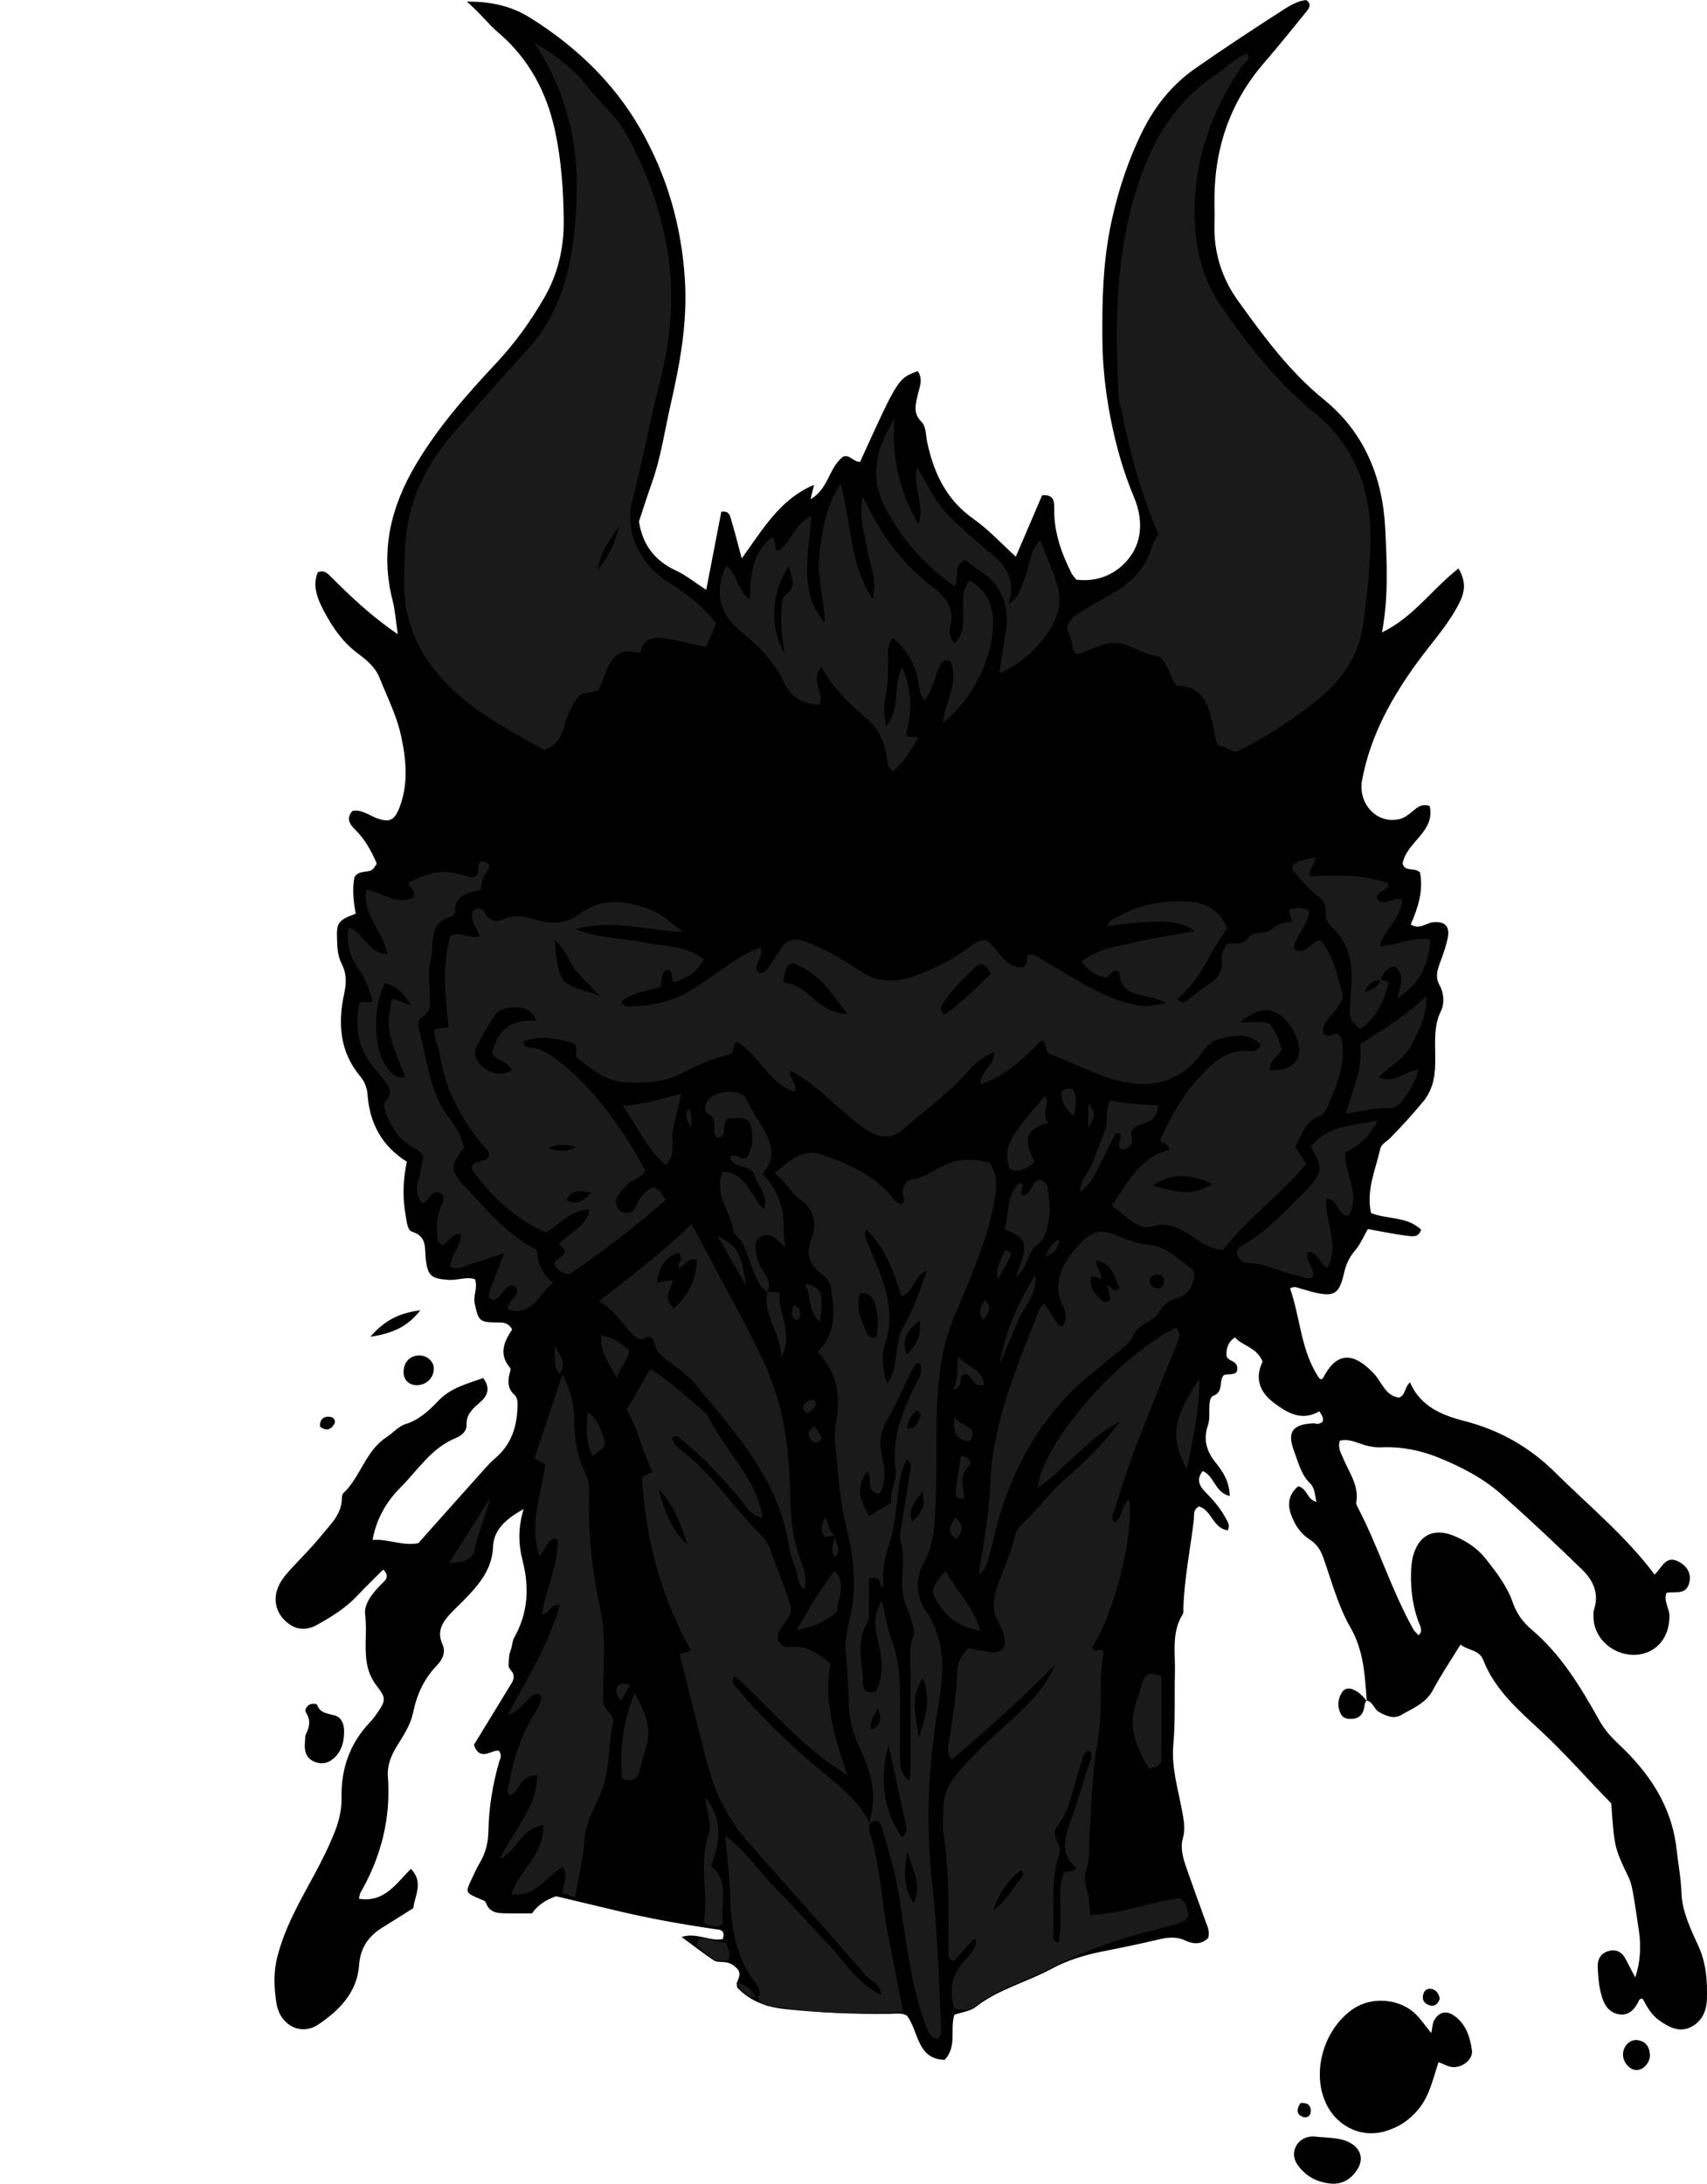 <?xml version="1.0" encoding="utf-8"?>
<!-- Generator: Adobe Illustrator 24.1.2, SVG Export Plug-In . SVG Version: 6.00 Build 0)  -->
<svg version="1.1" id="Layer_1" xmlns="http://www.w3.org/2000/svg" xmlns:xlink="http://www.w3.org/1999/xlink" x="0px" y="0px"
	 viewBox="0 0 660.64 844.73" style="enable-background:new 0 0 660.64 844.73;" xml:space="preserve">
<style type="text/css">
	.st0{fill:#1A1A1A;}
</style>
<g>
	<path d="M528.97,658.08c-0.74-9.85-1.09-19.48-6.4-28.68c-4.75-8.23-7.2-17.81-10.44-26.88c-1.06-2.97-2.54-5.26-5.23-6.98
		c-3.45-2.21-5.61-5.37-7.11-9.32c-1.81-4.76-0.84-8.25,2.63-11.32c3.54,0.92,3.43,5.21,7.07,6.06c-0.65-2.64-0.51-5.27-2.52-7.24
		c-3.49-3.42-4.51-8.08-6.14-12.4c-2.78-7.35-0.68-10.32,7.33-10.75c0.65-0.04,1.33,0.29,1.97,0.22c0.58-0.07,1.12-0.46,1.68-0.71
		c0.58-1.43-0.1-2.56-1.21-4.16c-6.63,3.93-12.18,0.8-17.61-3.28c-5.83-4.38-7.3-9.87-4.35-15.92c-2.21-5.56-7.66-5.97-10.69-9.37
		c-2.87,1.92-3.32,4.4-3.3,6.99c0.44,2.61,4.74,1.61,4.16,5.73c-0.4,1.86-2.71,1.33-5.03,1.78c-2.26,1.88-0.04,6.52-4.07,8.02
		c-1.53,0.57-1.6,2.74-1.67,4.45c-0.1,2.32,0.2,4.81-0.53,6.93c-1.94,5.65-0.57,10.21,3.11,14.71c2.87,3.5,5.24,7.49,5.3,12.74
		c-5.73-1.36-5.85-7.64-10.43-9.67c-2.61,3.23-1.33,5.84,1.18,8.34c3.08,3.06,5.87,6.36,7.88,10.24c0.58,1.12,1.56,2.2,0.65,4.35
		c-5.64-0.55-6.3-7.86-11.14-9.22c-2.49,1.24-1.81,3.43-2.03,5.25c-1.34,11.2-3.62,22.28-4.03,33.59c-0.04,1,0.15,2.19-0.32,2.95
		c-4.35,7.03-2.77,14.83-2.96,22.37c-0.24,9.31,0.21,18.63-0.62,27.95c-0.78,8.74,1.8,17.13,3.38,25.61
		c0.66,3.55,1.38,6.92,0.28,10.76c-1.06,3.71,0.18,7.8,1.49,11.55c2.41,6.88,4.87,13.75,7.38,20.6c0.69,1.88,1.66,3.66,0.99,6.26
		c-2.37,2.52-5.7,2.54-8.73,1.09c-3.62-1.73-6.95-1.32-10.61-0.45c-7.11,1.7-14.29,3.16-21.47,4.58c-6.91,1.37-13.68,3.4-19.8,6.72
		c-9.62,5.22-20.51,7.84-29.33,14.74c-2.21,1.73-5.51,2.07-8.31,3.05c-1.82,5.62,1.14,12.2-3.75,17.46
		c-10.92-0.38-9.87-10.88-14.64-17.13c-1.93-1.19-4.66-0.69-7.28-0.66c-13.32,0.14-26.58-0.46-39.85-1.86
		c-7.36-0.78-13.48-3.12-18.43-8.21c-1.16-2.61,2.41-4.86-0.24-7.55c-1.59-1.61-3.03-2.3-5.09-2.42c-1.31-0.08-2.86-0.01-3.86-0.68
		c-4.06-2.74-7.94-5.73-12.44-9.04c5.95-1.88,10.97,1.86,15.93,0.82c1.2-3.8-1.4-3.62-3.19-3.88c-12.84-1.88-25.59-4.16-38.21-7.19
		c-7.74-1.86-15.49-3.69-23.12-5.51c-3.65,1.35-6.82,3.09-9.3,6.64c-3.03,0-6.26,0.05-9.5-0.01c-3.33-0.07-6.81,0.08-8.28-3.98
		c-0.34-0.94-1.24-1.11-2.17-1.5c-5.8-2.45-5.8-2.56-3.66-7.27c1.1-2.42,2.27-4.83,3.59-7.13c2.17-3.78,3.06-7.54,3.15-12.13
		c0.17-8.9,1.64-17.81,4.11-26.45c0.35-1.23,1.32-2.36,0-4.43c-2.72-0.69-7.32,4.55-9.73-2.29c5.03-8.23,10.38-16.97,14.88-24.34
		c1.75-3.9-1.59-4.37-1.46-6.56c0.12-2,0.09-3.93,0.85-5.84c0.61-1.53,0.54-3.39,1.33-4.78c5.38-9.47,5.9-19.34,3.25-29.72
		c-1.56-6.1-1.91-12.38,0.4-19.96c-6.91,3.76-11.57,8.06-11.83,14.46c-0.33,8.15-4.57,13.64-9.62,19.03
		c-2.05,2.19-4.26,4.23-6.34,6.38c-3.38,3.49-6.03,7.15-3.63,12.42c1.44,3.18-0.08,6.02-2.16,8.18c-5.01,5.22-7.76,11.26-9.23,18.38
		c-0.91,4.4-3.57,8.58-6.03,12.49c-2.4,3.81-4.03,7.71-3.7,12.16c1.19,16.12-2.61,31.02-10.64,44.94c-0.31,0.55-0.31,1.28-0.54,2.28
		c9.87,1.65,14.48-6.03,20.1-11.56c4.98,5.22,1.55,10.21,0.9,15.21c-4.13,2.59-8.03,5.08-11.96,7.51c-5.41,3.35-8.53,7.82-9,14.51
		c-0.75,10.54-7.64,17.51-15.8,22.99c-6.74,4.52-14.88,0.28-16.21-8.33c-0.91-5.86-1.17-11.81,0.36-17.82
		c2.9-11.46,8.74-21.54,14.27-31.74c3.02-5.58,5.84-11.22,8.13-17.11c1.55-4.01,2.52-8.16,2.44-12.62
		c-0.21-11.06,3.07-20.95,10.85-29.12c1.37-1.44,2.56-3.08,3.65-4.75c2.63-4.04,2.59-5.08-0.82-9.45c-2.1-2.7-3.33-5.57-3.89-8.99
		c-1.01-6.19,0.14-12.39-0.64-18.66c-0.53-4.29,3.06-8.57,6.49-11.96c1.29-1.28,3.26-2.77,0.5-5.44c-3.38,3.4-6.86,6.75-10.17,10.26
		c-4.41,4.68-9.78,7.96-15.31,11.06c-4.26,2.38-8.27,2.16-12-1.08c-3.75-3.25-5.1-8.01-3.48-12.67c1-2.88,2.89-5.23,4.93-7.45
		c4.05-4.42,8.34-8.63,12.1-13.28c3.47-4.3,7.92-8.21,7.93-14.48c0-0.64,0.14-1.49,0.55-1.88c6.73-6.34,8.59-16.42,16.73-21.68
		c2.5-1.62,4.62-4.23,7.32-5.06c5.42-1.67,9.15-5.27,12.84-9.12c4.78-4.99,11.18-6.53,17.23-8.7c2.94,3.81,1.7,6.82-0.98,9.2
		c-2.78,2.47-5.59,4.56-5.43,8.9c0.1,2.59-2.11,4.26-4.24,5.13c-9.41,3.85-14.58,12.33-21.32,19.09
		c-5.6,5.63-9.39,12.28-10.82,20.31c5.78-0.52,11.36,2.38,17.69,1.26c7.49-8.39,15.18-17.05,22.92-25.67
		c2.22-2.47,4.35-5.08,6.87-7.21c6.3-5.35,8.45-12.31,8.63-20.24c0.04-1.77-0.05-3.29-1.41-4.51c-2.28-2.05-2.34-4.62-1.82-7.36
		c0.18-0.95,0.79-2.33,0.39-2.79c-4.66-5.35-2.26-10.43,0.74-14.91c-1.51-2.69-3.45-2.7-5.48-2.71c-7.26,0-7.55-0.58-9-7.42
		c-0.65-3.1,1.28-5.83,0.1-9.32c-3.25-1.08-6.78,0.53-10.28,0.27c-6.69-0.49-8.03-1.53-8.77-8.17c-0.45-4.08,0.56-8.61-5.18-10.42
		c-2.06-0.65-2.13-3.98-2.56-6.22c-1.31-6.91-1.08-13.86,0.43-20.88c-9.65-6.07-14.36-14.85-15.19-25.75
		c-0.21-2.82-1.12-5.23-2.84-7.27c-8.02-9.57-8.72-20.67-6.2-32.1c0.93-4.21,0.86-7.89-1.01-11.51c-1.61-3.12-1.67-6.46-1.79-9.73
		c-0.21-6.27,0.55-7.05,7.25-9.63c-0.96-4.88-1.37-9.78-0.51-14.08c2.13-3.51,6.59-0.83,7.91-4.25c0.81-0.58,0.73-1.09,0.39-1.84
		c-2.06-4.58-4.45-8.87-8.14-12.44c-1.87-1.81-3.52-4.22-0.93-7.1c3.49-0.7,6.18,1.57,9.21,2.71c5.11,1.94,7.09,1.04,9.09-4.29
		c3.43-9.09,2.5-18.32,0.51-27.52c-1.7-7.85-5.37-15-8.32-22.4c-1.67-4.18-5.05-6.93-8.55-9.54c-5.75-4.28-9.71-10.1-12.97-16.27
		c-2.43-4.61-4.58-9.65-2.4-15.02c2.07-0.83,3.33-0.04,4.61,1.25c7.97,7.96,16.1,15.75,26.37,22.71c-0.74-4.97-1-9.14-2.02-13.12
		c-4.84-18.91-0.74-36.07,9.04-52.55c8.57-14.44,19.52-26.86,30.91-39c7.31-7.8,13.58-16.46,18.86-25.67
		c5.17-9.03,7.54-19.03,7.43-29.62c-0.13-11.65-0.87-23.19-3.33-34.61c-3.25-15.11-10.14-28.09-22.02-38.17
		c-3.98-3.38-6.95-7.54-12.17-11.96c10.36-0.08,17.89,2.08,24.72,6.36c17.47,10.95,32.19,24.99,42.42,42.81
		c10.34,18.01,16.03,37.57,17.29,58.73c0.99,16.61-1.94,32.19-5.56,48.08c-2.28,10.01-3.71,20.21-7.16,29.96
		c-1.77,5.01-3.39,10.08-5.06,15.1c1.31,8.81,5.89,15.14,14.19,18.98c3.86,1.78,7.26,4.57,11.83,7.52
		c2.06-10.66,3.97-20.51,5.85-30.24c3.27-0.46,3.45,1.94,3.97,3.71c1.33,4.45,2.46,8.95,3.93,14.37
		c8.12-11.18,14.73-22.9,27.99-28.46c-0.47,1.9-0.81,3.28-1.37,5.56c6.92-3.92,6.98-11.91,12.42-16.32c2.45-1.47,4.28,2.1,6.78,1.84
		c14.69-32.29,14.69-32.29,22.29-35.05c2.21,3.14,0.66,6.26-0.05,9.4c-0.79,3.51-1.79,6.92,1.43,10.12c1.9,1.88,1.66,4.96,2.2,7.56
		c2.51,12.05,7.34,22.56,17.93,30.02c5.91,4.16,10.9,9.63,16.45,14.64c3.56-8.29,6.93-16.15,10.19-23.74
		c4.82-0.38,4.69,2.66,4.66,5.26c-0.12,8.92,2.74,17.01,6.65,24.82c0.43,0.86,1.15,1.57,1.89,2.56c8.72,1.13,16.19-2.5,20.9-8.93
		c4.85-6.62,4.75-15.12,1.46-22.93c-4.15-9.85-7.01-20.04-9.06-30.49c-1.92-9.8-3.05-19.65-3.17-29.66
		c-0.18-15.66,0.15-31.22,3.53-46.63c2.65-12.08,6.47-23.73,11.95-34.78c4.8-9.67,11.44-18.03,20.32-24.24
		c11.18-7.81,22.59-15.3,34.06-22.68c2.71-1.75,5.65-3.51,8.98-3.86c2.08,1.37,1.37,2.9,0.3,4.21c-5.45,6.7-10.84,13.46-16.5,19.99
		c-13.77,15.87-19.68,34.41-19.28,55.19c0.05,2.33,0.07,4.67,0,7c-0.37,11.05,2.77,21.12,9.16,30c9.9,13.73,19.81,27.29,33.26,38.2
		c15.45,12.55,22.67,29.85,23.66,49.81c0.66,13.26,1.34,26.49-1.26,40.22c12.1-5.8,19.3-16.68,29.63-24.75
		c3.23,5.53,2.27,9.43,0.28,13.4c-4.07,8.11-10.19,14.76-15.52,21.98c-10.35,14.01-18.79,29-22.06,46.39
		c-1.75,9.32,5.76,17.19,14.36,15.22c2.05-0.47,3.54-1.75,5.09-3c1.79-1.44,3.5-3.18,6.7-2.09c2.25,10-9.04,13.89-10.49,22.29
		c0.99,3.38,4.79,1.29,6.75,3.45c1.31,6.87-0.67,13.49-3.6,20.05c3.31,2.23,5.84-0.5,8.56-0.82c4.25-0.5,6.56,1.32,5.84,5.51
		c-0.55,3.24-1.69,6.42-2.84,9.53c-1.17,3.16-2.28,6.02-0.33,9.46c1.67,2.97,1.83,7.1,0.5,9.74c-5.57,11.13,1.94,24.54-7.03,35.26
		c-4.06,4.85-8.25,9.51-12.67,13.98c-1.38,1.39-3.4,2.19-3.88,4.35c-1.79,8.01-5.45,15.76-3.53,24.65
		c6.27,2.51,13.94,1.22,19.39,6.43c-0.9,3.17-3.59,2.6-5.64,2.34c-4.93-0.62-9.8-1.66-14.96-2.58c-1.6,2.76-2.88,5.86-4.95,8.28
		c-2.26,2.63-3.49,5.35-4.26,8.73c-1.88,8.26-3.89,9.32-11.86,7.42c-1.62-0.39-3.2-0.93-4.81-1.34c-1.22-0.31-2.39-1.19-4.23-0.14
		c4.04,11.46,4.09,24.29,11.37,34.87c0.55,0.41,1.16,0.3,1.56-0.46c6.02-11.64,13.22-8.12,19.51-1.44c3.07,3.26,4.33,8.49,9.71,9.3
		c2.6-0.95,2.09-4.04,4.28-5.92c3.99,9.31,12.24,12.69,21.07,14.96c13.56,3.48,25.24,10.11,35.16,19.95
		c12.97,12.86,27.2,24.47,38.42,39.45c2.89-2.69,4.27-7.61,9.26-5.02c3.53,1.83,5,4.8,4.16,8.17c-1.26,5.04-5.64,3.19-8.81,3.92
		c-1.22,3.15,1.07,5.79,1.12,8.8c0.14,8.29-4.86,14.52-12.65,15.13c-8.42,0.66-16.19-5.72-16.68-13.75
		c-0.08-1.32-0.16-2.74,0.23-3.97c1.99-6.24-0.6-11.25-4.74-15.27c-10.26-9.96-20.68-19.76-31.39-29.23
		c-7.02-6.21-15.53-10.52-24.06-14.01c-6.82-2.79-14.49-4.33-22.13-4c-2.4,0.1-4.52-0.27-6.8-0.95c-3.04-0.92-6.13-2.54-9.36-1.57
		c-0.83,2.92,0.56,4.89,1.42,6.96c2.26,5.45,6.11,10.41,4.96,16.88c-0.1,0.58,0.28,1.3,0.58,1.88
		c8.03,15.34,13.04,32.05,21.51,47.19c0.47,0.84,1.3,1.49,2.05,2.33c1.84-1.83,0.58-3.51-0.03-5.16
		c-2.21-6.02-3.05-12.26-2.92-18.62c0.05-2.32,0.22-4.7,0.82-6.92c2.23-8.24,8.13-11.04,16.11-7.65c4.64,1.97,8.84,4.74,11.99,8.73
		c4.13,5.23,8.3,10.66,10.47,16.91c1.53,4.4,3.97,7.68,7.25,10.46c11.42,9.65,18.97,22.17,26.12,34.96
		c1.99,3.56,4.45,6.43,7.42,9.21c11.91,11.13,20.74,24,22.61,40.87c0.62,5.6,1.69,11.13,1.89,16.82c0.27,7.45,3.63,14.11,6.62,20.74
		c2.99,6.61,3.44,13.48,3.22,20.52c-0.15,4.66-2.04,8.6-6.24,10.68c-4.41,2.19-8.35,0.09-12.06-2.47c-3.13-2.17-4.89-5.35-6.55-8.51
		c-1.44-0.19-1.48,0.95-1.89,1.66c-1.58,2.78-3.71,4.91-7.13,4.4c-3.66-0.55-5.56-3.06-6.69-6.57c-1.24-3.88-1.52-7.85-1.7-11.82
		c-0.13-2.86,1.22-5.28,4.17-6.1c2.89-0.81,5.19,0.28,6.61,3.03c1.2,2.34,2.43,4.66,3.74,7.16c1.89-5.34,2.37-11.94,1.43-17.99
		c-0.71-4.58-1.32-9.19-2.12-13.76c-0.4-2.27-0.79-4.63-1.75-6.69c-2.11-4.54-4.53-9-5.4-13.93c-0.87-4.89-1-9.9-1.46-14.97
		c-9.03-9.18-17.47-18.92-26.98-27.78c-8.62-8.03-18-15.99-22.51-27.6c-1.61-4.15-5.83-3.6-8.81-6.05
		c-3.87,6.31-7.6,11.79-10.69,17.61c-2.75,5.18-7.82,7.04-12.32,9.68c-2.8,1.64-5.76,0.37-8.51-1.16c-2.04-1.14-2.34-4.09-4.97-4.49
		L528.97,658.08z"/>
	<path d="M553.93,786.44c0.46-2.21,0.45-3.63,1.03-4.74c1.72-3.28,4.51-4.08,7.36-2.27c4.94,3.15,6.56,8.33,7.34,13.57
		c0.57,3.82-4.06,7.24-8.08,6.51c-1.59-0.29-3.08-1.14-4.83-1.83c-2.06,5.97-3.22,12.19-7.16,17.42c-3.61,4.78-8.24,7.83-13.73,9.38
		c-9.74,2.76-19.53-2.6-23.3-12.28c-4.74-12.17,0.39-28.01,11.43-35.29c7.14-4.71,17.89-3.76,23.96,2.26
		C549.81,781.02,551.31,783.23,553.93,786.44z"/>
	<path d="M508.39,826.43c5.99,0.64,10.37,0.33,14.26,2.54c3.97,2.26,5.15,6.13,2.8,10c-2.41,3.96-6.03,6.18-10.68,5.68
		c-3.95-0.43-7.67-1.9-10.58-4.86c-2.4-2.44-4.25-5.16-2.96-8.79C502.34,827.86,505.58,826.32,508.39,826.43z"/>
	<path d="M117.99,674.48c0.14-1.31-0.05-2.79,0.5-3.89c1.39-2.77,1.77-5.25-0.02-8.06c-0.71-1.11,0.22-2.66,1.49-3.22
		c0.79-0.35,2.6-0.28,2.7,0.02c1.17,3.52,4.28,3.46,7.05,4.3c2.54,0.77,3.4,3.44,3.45,5.58c0.08,3.54-0.5,7.16-3.06,10.04
		c-2.18,2.46-4.88,3.46-8.01,2.38C118.78,680.47,117.74,677.82,117.99,674.48z"/>
	<path d="M162.73,524.35c2.83,0.17,5.16,2.45,5.17,5.05c0.01,3.85-3.34,6.79-7.26,6.38c-2.89-0.3-4.64-2.47-4.44-5.52
		C156.44,526.49,159.05,524.13,162.73,524.35z"/>
	<path d="M633.33,800.76c-2.69-0.04-5.3-3.15-5.2-6.21c0.11-3.22,2.85-5.86,5.76-5.37c3.03,0.51,4.46,2.55,4.66,5.52
		C638.75,797.72,636.07,800.8,633.33,800.76z"/>
	<path d="M528.78,657.76c-0.23,0.61-0.61,1.21-0.67,1.84c-0.31,2.96-1.49,5.05-4.78,5.29c-1.76,0.13-3.51-0.19-4.35-1.77
		c-1.5-2.82-1.32-5.79,0.38-8.49c1.03-1.62,2.73-1.75,4.4-1.05c2.2,0.92,3.82,2.59,5.22,4.48L528.78,657.76z"/>
	<path d="M143.32,517.11c5.58-6.48,11.3-9.21,19.34-10.26C157.49,513.53,151.54,515.82,143.32,517.11z"/>
	<path d="M557.22,773.17c-0.77,2.16-2.1,3.09-3.87,2.57c-1.6-0.46-2.94-1.66-2.68-3.56c0.24-1.69,1.2-3.13,3.2-2.82
		C556.15,769.72,556.87,771.5,557.22,773.17z"/>
	<path d="M503.28,813.53c2.77-0.3,4.33,0.88,3.94,3.71c-0.19,1.34-1.57,2.18-2.89,1.67C501.34,817.76,501.99,815.66,503.28,813.53z"
		/>
	<path d="M123.8,551.8c-0.04-2.88,1.56-4.13,4.15-3.71c1.22,0.2,2.22,1.48,1.35,2.9C127.84,553.34,125.91,553.53,123.8,551.8z"/>
	<path class="st0" d="M257.67,464.19c-11.99,10.39-24.54,20.13-37.25,28.7c-3.44-0.27-4.97-1.84-5.98-4.22
		c0.91-2.49,7.42-3.2,1.92-7.43c3.87-4.75,10.68-6.43,11.78-13.45c-7.48,0.4-11.41,6-16.78,8.89c-9.91-3.69-21.41-13.51-28.88-24.66
		c0.58-3.93,5.55-1.84,6.75-4.95c-0.09-0.59,0.04-1.4-0.31-1.8c-9.7-10.91-16.71-23.13-18.77-37.84c-0.23-1.63-1.02-3.17-1.45-4.77
		c-0.34-1.26-0.51-2.57-0.7-3.56c0.31-0.62,0.42-1.14,0.6-1.16c1.6-0.21,3.21-0.32,5.03-0.49c-1.34-12.22-2.68-24.29,0.7-35.46
		c4.48-2.06,7.42,1.55,11.19,0.14c-0.99-3.28-3.8-6.22-2.53-9.71c1.98-1.56,3.67-1.07,4.52,0.45c1.82,3.25,4.34,4.07,7.51,2.63
		c4.21-1.91,8.38-0.95,12.32,0.27c6.46,2.01,11.76,1.64,17.62-2.67c8.58-6.32,18.47-4.51,27.67-0.88c3.8,1.5,6.9,4.77,11.78,8.3
		c-14.47-0.56-27.04-5.14-41.81-1.09c9.99,3.75,18.57,3.38,26.74,5.14c7.83,1.69,16.39,0.96,23.21,6.66
		c-4.1,5.52-4.1,5.52-11.14,8.79c-2.77-0.48,0.2-4.95-3.55-4.84c-2.38,1.35-1.2,4.15-2.44,6.59c-4.72,1.63-10.39,2.06-14.92,5.59
		c1.12,2.78,3.4,1.92,5.07,1.86c8.12-0.25,15.8-2.29,22.69-6.71c5.04-3.23,9.96-6.66,14.86-10.1c3.5-2.47,7.21-4.39,11.25-5.95
		c1.16,3.79-2.26,5.96-1.58,9.01c1.62,1.72,3.09,0.72,4.08-0.6c1.99-2.65,3.7-5.51,5.56-8.26c2.19-3.24,5.1-3.88,8.72-2.57
		c7.57,2.74,14.56,6.69,21.13,11.17c7.06,4.82,14.03,5.11,21.73,2.3c6.92-2.53,13.47-5.63,19.49-9.92c2.37-1.69,4.51-4.04,8.28-3.97
		c4.56,3.35,6.81,10.65,13.86,10.63c1.48-0.78,1.72-1.68,1.73-2.73c0.01-0.63,0.16-1.27,0.27-2.12c0.93,0,2.09-0.35,2.81,0.06
		c4.34,2.45,8.55,5.12,12.85,7.64c7.18,4.21,14.32,8.49,22.46,10.7c6.52,1.77,6.63,1.82,15.46,0.26
		c-6.69-4.31-17.75-1.19-17.96-12.04c-2.94-1.36-3.14,1.22-5.14,2.19c-3.42-0.66-6.78-2.26-9.54-6.33c6.32-5,13.92-5.79,21.06-7.48
		c7.38-1.75,14.94-2.79,22.82-4.21c-5.61-4.36-13.22-4.71-34.05-1.85c0.81-2.74,3.21-3.12,4.95-4.09c8.41-4.69,17.54-6.14,27-5.44
		c6.77,0.5,11.89,3.74,14.67,10.28c-6.92,8.91-10.19,20.12-19.32,27.19c1.83,2.59,3.31,1.02,4.37,0.25
		c2.41-1.74,4.55-3.78,7.12-5.39c3.65-2.29,6.57-5.32,5.6-10.56c-0.31-1.66,1.24-3.66,1.94-5.49c2.86-0.71,6.08,1.13,8.24-2.21
		c2.01-3.1,6.27-1.12,9.02-3.33c2.2-1.77,4.79-3.2,8.12-2.89c-0.61-2.16-0.96-3.4-1.34-4.72c2.57-0.82,5.1-1.15,7.83,0.37
		c0.08,5.61-5.25,9.15-5.87,14.67c4.68,2.9,6.23-2.58,10.32-3.33c4.89,5.62,6.3,13.16,8.37,20.3c0.78,2.68-1.24,5.03-2.89,7.18
		c-1.96,2.56-4.8,4.7-4.5,8.33c1.82,2.64,3.64,0.21,5.38,0.32c1.65,0.93,2,2.47,2.17,4.2c0.84,8.66-2.41,16.35-5.76,23.99
		c-0.64,1.46-1.75,3.37-3.06,3.78c-5.83,1.85-6.78,7.33-9.47,11.87c1.35,2.08,2.76,4.27,4.28,6.61
		c-10.09,12.05-22.82,21.31-32.38,33.33c-5.18-0.46-8.61-3.22-12.2-5.52c-4.59-2.93-9.15-5.47-14.93-3.67
		c-3.14,0.98-5.88-0.3-8.35-2.21c-2.33-1.81-4.63-3.64-7.48-5.89c6.34-8.66,10.78-18.82,22.36-21.47c-0.32-2.8-3.11-2.07-3.52-3.89
		c4.24-9.74,9.55-18.69,17.08-26.36c4.92-5.02,9.99-8.68,17.38-8.03c1.53,0.13,3.39,0.18,4.39-2.33c-3.07-3.48-7.27-3.99-11.47-3.26
		c-4.02,0.69-7.65,1.15-10.76,5.61c-6.05,8.69-14.54,13.76-26.34,12.62c-12.03-1.16-21.95-7.41-32.84-11.29
		c-2.21-0.79-1.05-3.74-3.2-5.58c-6.92,6.57-13.55,13.9-23.94,17.15c0.02-5.19,5.6-7.06,5.29-12.52c-4.34,1.88-7.44,4.58-10.14,7.67
		c-7.5,8.56-16.86,15.01-25.29,22.51c-4.39,3.91-9.52,2.85-13.89-0.06c-4.41-2.93-8.39-6.52-12.39-10.03
		c-5.19-4.56-10.29-9.21-17.15-12.96c-0.8,3.51,3.4,4.95,1.52,8.37c-9.72-3.67-13.62-13.96-21.87-19.35
		c-2.54,0.47-0.45,3.67-3.12,4.96c-5.78,1.17-11.91,3.69-17.8,6.79c-7.38,3.88-15.27,4.41-23.33,3.76
		c-7.02-0.56-12.18-4.94-17.46-8.99c-2.01-1.55,0.38-3.87-1.54-6.09c-6.06-1.56-12.66-3.29-19.58-0.67
		c0.16,3.01,2.26,2.23,3.59,2.46c4.11,0.69,7.27,3,10.44,5.52c11.63,9.25,20.54,20.77,28.19,33.37c1.71,2.82,3.3,5.71,4.92,8.52
		c-1.5,3.19-5,3.43-7,5.54c-1.36,1.44-2.8,2.88-3.8,4.57c-1.27,2.14-0.3,5.18,1.73,5.96c2.04,0.78,4.12,0.55,5.12-1.6
		c0.99-2.14,1.98-4.15,3.74-5.8C252.94,458.19,254.25,458.55,257.67,464.19z M190.42,407.41c2.05-8.69,7.19-13.58,17.24-12.46
		c-1.81-4.46-4.86-5.26-8.32-5.26c-3.07,0-6.17,0.49-7.96,3.25c-2.52,3.88-4.87,7.89-6.94,12.02c-1.09,2.18-0.61,4.61,1.17,6.48
		c3.42,3.57,7.29,5.1,12.33,2.75C196.71,410.03,191.98,410.64,190.42,407.41z M491.41,413.94c8.65,0.58,13.2-4.14,10.82-11.33
		c-0.92-2.77-2.5-5.5-4.39-7.72c-4.84-5.68-11.13-5.5-17.88,0.64c4.11,0.07,7.77-0.85,11.48,0.59c2.36,3.02,3.92,6.55,4.55,9.9
		C494.69,409.14,491.19,409.85,491.41,413.94z M303.24,380.18c9.52,0.25,12.82,11.69,24.67,12.09
		c-6.53-8.83-11.54-16.37-20.88-19.54c-0.5-0.17-1.21,0.3-1.82,0.47C304.05,374.78,303.38,376.54,303.24,380.18z M383.48,376.63
		c-1.66-3.11-3.5-4.93-5.85-2.66c-4.51,4.36-9.1,8.71-12.58,14c-0.91,1.38-1.36,3.01,0.47,4.66
		C371.76,387.88,377.56,382.58,383.48,376.63z M214.69,363.65c1.53,20.16,3.95,16.35,17.4,21.55c-2.93-3.06-5.9-6.08-8.77-9.19
		C220.24,372.66,219.4,367.74,214.69,363.65z M469.15,457.95c-8.69-3.92-15.85-4.38-22.97,0.72
		C453.34,460.32,460.51,463.56,469.15,457.95z M228.67,461.36c-4.62-0.96-7.55-0.96-9.46,2.82
		C222.7,466.06,225.4,465.35,228.67,461.36z M222.86,443.74c-3.56-0.96-7.12-1.6-10.71,0.48
		C215.71,445.25,219.27,445.86,222.86,443.74z"/>
	<path class="st0" d="M206.67,16.36c7.83,4.73,15.15,9.85,20.7,17.14c4.62,6.08,10.78,10.92,14.6,17.65
		c7.44,13.11,12.67,27.06,15.64,41.85c3.74,18.62,2.4,36.96-2.33,55.28c-3.9,15.1-6.63,30.48-10.62,45.59
		c-2.96,11.23,2.91,24.26,13.32,30.91c7.07,4.51,13.83,9.2,19.19,16.36c-1.19,2.85-2.41,5.81-3.81,9.16
		c-5.23-1.13-10.36-2.4-15.54-3.31c-4.63-0.82-8.82-0.25-10.12,5.59c-12.08-3.05-12.37,7.02-15.94,14.09
		c-2.3,1.84-6.64,0.43-8.54,3.57c-1.88,3.1-3.75,6.43-4.58,9.9c-1.09,4.56-2.92,8.09-7.99,10.01
		c-10.89-6.07-22.38-12.16-32.32-20.58c-14.12-11.97-22.51-26.85-21.95-45.97c0.2-6.66,0.09-13.29,1.21-19.91
		c2.24-13.14,8.15-24.52,16.59-34.59c7.69-9.17,15.79-18,23.71-26.97c1.54-1.74,3.02-3.55,4.64-5.21
		c16.25-16.7,19.73-37.7,20.6-59.77C224.01,55.17,219.06,34.96,206.67,16.36z M239.56,203.51c-3.42,5.19-7.46,10.22-8.01,16.77
		C235.44,215.3,238.19,209.78,239.56,203.51z"/>
	<path class="st0" d="M478.5,290.83c-3.04-0.55-4.68-2.61-7.13-2.17c-0.4-1.38-0.71-2.31-0.94-3.25c-0.84-3.56-1.38-7.21-2.53-10.66
		c-1.94-5.87-5.77-9.6-12.39-9.43c-2.11-1.92-2.37-4.76-3.68-7.03c-0.98-1.69-2.33-4.3-3.71-4.43c-5.33-0.52-9.54-3.96-14.53-4.94
		c-4.37-0.85-8.49,1.2-12.55,2.7c-1.53,0.57-2.89,1.64-4.52,1.36c-2.01-1.52-1.31-3.78-1.97-5.58c-0.57-1.53-1.11-3.08-1.6-4.44
		c0.59-3.13,2.73-4.73,5.03-6.12c3.41-2.07,6.85-4.1,10.35-6c8.13-4.43,14.86-10.04,17.47-19.45c0.43-1.55,1.52-2.92,2.5-4.73
		c-6.49-15.18-10.93-31.14-14.19-47.44c-0.33-1.63-1-3.23-1.09-4.86c-1.6-28.34-1.51-56.52,7.71-83.9
		c5.67-16.85,14.49-31.33,29.57-41.42c4.1-2.74,7.53-6.51,12.49-8.36c1.43,2.68-1.19,3.5-2.1,4.84
		c-12.11,17.83-18.88,37.31-18.33,59.04c0.31,12.21,3.27,23.7,10.28,33.89c10.39,15.11,21.56,29.38,36.02,41.12
		c14.1,11.44,21.11,27.03,21.67,45.34c0.38,12.34-1.15,24.58-2.78,36.72c-1.66,12.38-8.7,22.13-18.48,29.82
		C499.61,278.87,489.6,285.4,478.5,290.83z"/>
	<path class="st0" d="M408.31,643.92c-12.62,12.93-25.86,24.94-39.93,36.67c-2.19-2.03-1.47-4.52-1.18-6.52
		c1.33-9.19,3.05-18.33,3.24-27.66c0.07-3.52,1.9-6.2,4.22-8.89c3.28,0.56,6.48,1.37,9.73,1.6c3.17,0.22,4.96-1.97,4.38-5.11
		c-0.36-1.94-0.9-3.99-1.93-5.63c-3.4-5.43-2.37-10.89-0.34-16.3c2.23-5.91,4.78-11.7,6.32-17.86c0.38-1.54,1.2-3.24,2.35-4.28
		c6.18-5.59,10.86-12.57,17.27-18c7.79-6.6,14.94-13.95,21.17-22.2c-12.31,6.35-20.65,17.71-31.95,25.92
		c1.07-16.63,31.11-51.26,53.46-62.09c2.44,2.38,0.93,4.75-0.02,7.13c-5.31,13.28-10.77,26.5-15.86,39.86
		c-3.07,8.06-5.57,16.33-8.32,24.51c-0.43,1.27-0.84,2.54,0.24,3.75c3.8-1.67,2.51-6.77,5.87-8.74c1.76,14.16-5.52,43.2-14.33,57.15
		c0.66,2.71,3.03-0.43,4.48,1.91c-2.21,10.96-0.18,22.8-2.38,34.63c-2.12,11.37-2.28,23.12-3.08,34.72
		c-0.34,4.96,0.27,9.97-1.33,14.84c-0.86,2.61-0.6,5.35,0.33,7.86c1.08,2.9,0.71,5.89,1.2,9.57c11.95-0.25,23.06-5.2,34.76-6.48
		c2.46,1.71,2.85,4.32,3.35,6.7c-1.42,2.58-3.71,3.04-5.94,3.65c-8.02,2.2-16.17,4.02-24.01,6.75c-7.78,2.7-15.52,5.79-22.77,9.67
		c-9.65,5.16-20.62,7.67-29.34,14.72c-2.41,1.95-5.47,2.19-8.7,1.03c-2.18-7.21-0.85-13.47,4.6-18.99c1.8-1.83,3.51-4.03,3.93-6.83
		c-1.15,0.72,0.74-0.63-0.58-0.79c-0.23-0.03-0.57,0.19-0.75,0.39c-2.45,2.66-4.89,5.33-7.25,7.92c-2.57-0.56-2.07-2.46-2.09-3.96
		c-0.15-14.96,0.39-29.93-1.95-44.81c-0.51-3.25-0.11-6.65-0.07-9.98c0.07-5.46,1.94-9.78,5.7-14.18
		c6.75-7.89,14.41-14.67,22.01-21.61C399.1,658.21,404.99,652.07,408.31,643.92z M409.63,751.48c2.1-9-0.75-18.4,1.84-26.51
		c1.5-2.28,3.75,0.16,5.07-2.53c-6.45-4.85-4.55-11.67-2.3-17.66c2.91-7.77,4.92-15.79,7.67-23.58c0.55-1.55,1.12-3-0.82-4.02
		c-1.87,1.24-2.24,3.22-2.79,5.13c-1.38,4.77-2.77,9.53-4.2,14.28c-1.06,3.53-2.54,6.92-4.87,9.75c-3.28,3.98,2.27,6.86,0.71,11.19
		c-3.67,10.13-1.65,21.02-2.39,31.57C407.5,750.07,407.88,750.92,409.63,751.48z M395.11,723.44c-4.77,3.81-8.29,8.29-10.69,15.55
		c5.4-4.08,7.58-8.67,10.76-12.44C395.81,725.79,396.34,724.96,395.11,723.44z"/>
	<path class="st0" d="M336.64,705.44c-0.08,0.99-0.47,2.09-0.18,2.96c4.39,13.3,4.66,27.33,7.41,40.92
		c1.9,9.37,3.67,18.76,5.61,28.69c-8.71,1.43-17.56,0.72-26.34,0.52c-7.26-0.16-14.53-1.08-21.75-2.01
		c-3.07-0.39-6.81-0.15-8.21-4.15l-0.29,0.24c0.42-0.43,1.26-0.93,1.2-1.28c-0.22-1.26-0.44-2.7-1.2-3.65
		c-7.88-9.87-10.02-21.35-10.24-33.61c-0.14-7.58-1.26-15.15-2.05-24.05c8.56,6.47,13.7,14.61,20.37,21.2
		c6.62,6.54,12.64,13.67,19.15,20.33c6.51,6.66,11.08,15.42,20.95,20.16c-0.56-4.65-4.04-5.32-5.84-7.37
		c-14.88-17-29.82-33.94-44.88-50.78c-7.92-8.86-13.37-19.02-16.38-30.43c-3.81-14.39-7.3-28.86-10.92-43.28
		c1.61-0.48,2.82-0.85,4.37-1.32c-11.72-21-17.7-43.43-18.95-67.2c1.36-0.68,2.42-1.2,4.02-2c-3.8-7.62-5.35-16.14-9.95-23.97
		c2.92-5.06,5.84-10.13,9.13-15.84c8.49,5.31,15.13,11.77,22.11,17.77c6.14,13.47,18.65,23.52,21.43,39.76
		c-4.23-0.54-5.85-3.57-7.77-5.88c-7.22-8.71-14.73-17.12-23.63-24.18c-0.93-0.74-1.71-2.1-3.73-1.04c0.48,2.69,2.74,4.28,4.6,5.78
		c11.74,9.48,19.91,22.25,30.49,32.8c1.64,1.64,2.71,3.7,3.37,6.03c0.72,2.55,1.9,4.97,2.8,7.47c1.58,4.36,3.41,8.66,4.57,13.14
		c1.35,5.2-5.02,7.67-4.99,12.65c0.61,2.04,2.07,3.55,4.26,3.29c6.43-0.78,11.34,2.03,16.27,6.56c-2.78,14.01,1.25,27.57,6.58,43.05
		c-18.03-10.92-29.59-25.96-43.63-38.26c-2.18,2.48,0.21,3.77,1.21,4.96c8.77,10.46,18.58,19.99,28.9,28.84
		c8.31,7.12,17.49,13.19,22.38,23.48L336.64,705.44z M254.84,575.93c2.29,7.93,4.69,15.81,11.25,21.67
		C263.64,589.74,260.71,582.12,254.84,575.93z"/>
	<path class="st0" d="M336.88,705.74c-0.08-0.66-0.37-1.39-0.2-1.97c2.94-10.01,0.17-19.07-4.16-28.06
		c-2.31-4.79-3.73-10-3.95-15.39c-0.29-6.96-0.52-13.91-1.23-20.87c-0.49-4.81,0.75-9.91,1.83-14.74
		c2.62-11.7,1.05-23.15-1.76-34.48c-2.66-10.71-3.09-21.67-4.25-32.54c-0.31-2.94,0.15-5.91,0.63-8.9
		c1.52-9.5-0.11-18.34-7.39-25.83c7.48-7.11,6.51-15.92,5.21-24.78c-0.37-2.5-1.99-4.18-3.88-5.59c-4.66-3.47-5.81-8.13-3.76-13.23
		c2.69-6.66,0.44-12.24-4.62-15.68c-3.89-2.64-5.1-6.61-9.62-9.84c2.91-2.3,4.85-4.2,7.12-5.55c3.43-2.03,6.73-3.22,11.22-1.68
		c10.88,3.74,21,8.3,28.25,17.7c0.56,0.73,1.62,1.08,2.41,1.58c2.2-1.3,0.67-2.88,0.63-4.36c-0.07-2.57,1.39-5.16,3.62-5.38
		c4.94-0.51,8.49-3.65,12.67-5.54c5.79-2.61,11.55-2.39,17.32-0.85c3.17,4.67,2.89,8.98,1.98,14.3c-2.8,16.3-9.82,30.96-15.93,46
		c-3.02,7.43-4.72,14.99-5.59,23.07c-1.68,15.62-0.55,31.23-1.28,46.83c-0.4,8.59-0.28,17.01-4.82,25.01
		c-3.25,5.73-2.61,12.95,0.98,18.18c7.96,11.6,6.98,24.08,4.87,36.54c-3.81,22.47-5.04,45.08-2.53,67.58
		c2.11,18.87,2.74,37.74,3.57,56.64c0.07,1.62,0.21,3.28-1.24,4.79c-3.15-0.41-3.81-3.02-4.76-5.47c-3.74-9.68-5.47-19.85-7.25-30
		c-1.49-8.5-2.36-17.12-4.09-25.56c-1.46-7.14-3.68-14.13-5.74-21.13c-0.74-2.52-2.46-2.86-4.48-1.09L336.88,705.74z M341.36,619.2
		c1.26,5.33,1.85,9.96,3.46,14.2c3.13,8.29,3.66,16.81,3.53,25.49c-0.1,6.65-0.03,13.3-0.01,19.95c0.01,3.58-0.25,7.27,3.64,9.92
		c0.15-1.85,0.39-3.47,0.39-5.1c0.04-11.62-0.08-23.25,0.08-34.87c0.07-5.26-1.06-10.67,0.97-15.77c0.71-1.8,0.14-3.22-0.33-4.76
		c-0.68-2.22-1.27-4.49-2.24-6.58c-3.79-8.17,0.35-17.02-2.26-25.34c-0.65-2.06,0.05-4.62,0.4-6.91c0.98-6.53,2.17-13.04,3.13-19.58
		c0.26-1.77,1.01-3.81-1.04-5.3c-1.92,2.83-2.43,5.94-2.97,9.25c-1.28,7.83-1.36,15.87-3.95,23.48c-1.72,5.07-2.69,10.25-2.32,15.63
		c0.06,0.86-0.3,1.1-0.98,0.73c-0.32-2.08-0.68-4.1-4.53-2.99c0,3.33,0.07,6.93-0.03,10.54c-0.06,2.3,0.37,5.07-0.72,6.82
		c-4.67,7.55-1.45,15.49-1.61,23.22c-0.05,2.48,1.84,4.22,5.19,3c2.84-6.17,2.33-12.65,0.71-19.18
		C338.61,629.92,337.66,624.82,341.36,619.2z M343.36,535.29c4.91-7.08,2.4-15.49,6.3-22.17c3.77-6.48,6.35-13.59,8.96-21.63
		c-5.24,2.35-4.84,8.17-9.72,10.04c-2.89-9.4-6.21-18.63-13.43-25.79c-1.28,1.46-0.66,2.63-0.14,3.88c1.67,3.99,3.37,7.96,4.9,12
		c3.47,9.15,5.67,18.35,2.39,28.17C341.02,524.57,341.52,529.57,343.36,535.29z M355.87,527.03c-1.66,0.28-2.17,1.6-2.75,2.71
		c-3.37,6.43-6.08,13.33-9.67,19.48c-3.05,5.23-3.12,9.36-1.98,14.62c1.02,4.69,1.7,9.66-1.13,13.93c-5.78-0.44-2.29-5.95-4.65-8.61
		c-4.94,6.3-2.58,11.43,0.67,17.29c3.08-1.88,5.7-3.48,8.61-5.25c-0.71-4.38,2.18-8.42,1.62-12.6c-1.59-11.83,2.43-22.1,7.4-32.38
		C355.3,533.54,357.62,530.56,355.87,527.03z M343.87,675.09c-3.35,12.74-2.32,24.61,5.11,35.54c1.91-1.39,2.01-2.73,1.74-4.01
		C348.46,696.1,346.16,685.6,343.87,675.09z M332.91,500.31c-1.87,5.37,0.41,10.21,2.43,15.02c0.64,1.54,1.87,2.75,3.89,1.84
		c0.86-4.68,0.41-11.3-1.17-14.26C337.08,501.06,335.56,499.86,332.91,500.31z M357.15,649.02c-5.53,8.88-2.21,15.99-1.63,22.98
		C357.87,665.21,360.59,658.48,357.15,649.02z M353.53,736.22c3.78-7.72-0.82-13.18-2.34-20.29
		C349.54,725.93,349.99,730.24,353.53,736.22z M355.95,510.82c-4.79,3.87-7.18,7.19-5.09,13.11
		C354.81,520.38,356.55,516.92,355.95,510.82z M357.17,576.66c-2.05,3.58-6.26,6.36-4.07,12.12
		C357.75,583.34,357.75,583.34,357.17,576.66z M339.8,660.83c-1.06,2.41-3.33,4.6-2.64,8.21
		C341.52,667.13,340.96,664.1,339.8,660.83z M350.99,552.54c4.1,0.25,4.03-2.64,5.02-4.4c0.41-0.73,0.06-1.77-0.92-2.3
		C352.41,546.99,351.68,549.41,350.99,552.54z"/>
	<path class="st0" d="M369.44,248.88c7.05-6.95-0.08-17.18,5.81-24.31c6.2,3.53,8.91,8.72,9.08,15.6
		c0.32,13.62-7.47,29.96-19.35,39.36c0.67-8.34,6.42-15.83,2.8-23.88c-2.7-0.7-3.53,0.68-4.24,2.26c-1.89,4.18-2.33,8.99-5.83,13.16
		c-2.71-4.06-2.03-8.81-3.72-12.76c-1.84-4.28-4.23-8.14-8.43-11.54c-2.79,3.45-1.66,7.16-1.85,10.53
		c-0.22,3.97-0.03,7.93-0.96,11.9c-0.83,3.53-0.7,7.23,0.19,11.73c5.72-6.58,2.42-14.9,6.17-22.88c4.16,9.49,3.78,17.68,1.58,25.78
		c1.01,2.5,3.09,0.26,4.62,1.76c-2.77,4.45-5.28,9.32-9.76,12.81c-2.56-2.09-2.19-4.9-2.69-7.39c-1.02-5.04-3.3-9.6-7.16-12.83
		c-6.9-5.78-13.3-11.9-17.71-20.1c-4.75,4.86,1.08,9.46-0.71,14.47c-6.14-0.07-11.02-2.54-13.55-7.95
		c-3.92-8.38-9.83-14.52-17.02-20.32c-7.68-6.2-10.87-14.93-5.55-25.61c4.09,3.61,4.29,9.66,9.08,13.3
		c0.15-9.57,0.84-18.18,8.47-24.1c2.34,1.28,0.24,4.05,2.37,5.37c5.05-3.32,6.28-10.53,13.02-13.74
		c-1.21,14.87-5.19,29.2,5.15,41.54c-0.27-9.14-3.23-18.06-2.09-27.25c1.08-8.8,2.34-17.61,8.13-26.69
		c4.34,15.36,3.33,30.74,12.5,44.63c1.9-7.86-1.36-13.55-2.27-19.52c-0.91-5.96-3.27-11.84-1.65-20.3
		c4.14,8.5,7.69,14.73,12.17,20.39c4.36,5.51,9.27,10.45,14.83,14.68c5.08,3.87,8.69,8.09,6.94,15.14
		C367.28,244.14,367.3,246.64,369.44,248.88z M303.71,253.16c-0.88-5.71-1.66-11.25-1.26-16.87c0.16-2.31-0.13-5,1.87-6.49
		c4.43-3.31,1.6-6.66,1.06-10.97C298.38,229.5,297.71,242.43,303.71,253.16z"/>
	<path class="st0" d="M222.59,733.98c-2.24-0.79-3.47-1.23-4.72-1.67c-0.34-3.23,2.51-6.39-0.09-10.04
		c-6.45,3.45-10.29,11.87-19.89,10.38c3.2-9.37,12.88-15.48,12.36-26.63c-8.22,1.16-9.83,9.26-16.88,13.34
		c5.29-11.52,14.52-20,14.49-32.65c-6.22-0.34-6.56,5.59-10.25,7.88c-2.07-1.43-0.81-3.43-0.51-5.03c1.73-9.2,4.36-18.09,9.41-26.12
		c1.38-2.2,2.77-4.52,2.94-7.28c-1.64-1.82-2.89-0.52-4.16,0.51c-2.51,2.03-4.17,5.1-8.84,6.78c7.77-14.49,16-27.55,20.18-42.62
		c-3.87-0.45-3.76,3.46-6.91,3.77c1.37-9.96,6.56-19.08,6.08-29.14c-2.71-0.62-3.34,0.99-4.18,2.43c-0.65,1.12-1.47,2.15-2.91,4.2
		c-4.02-12.95,0.86-24.4,2.32-35.68c-1.68-0.91-2.79-1.5-4.21-2.27c3.43-10.25,6.85-20.48,10.9-32.59
		c3.41,6.95,4.54,12.34,4.56,17.91c0.02,7.08,0.99,13.83,4.23,20.25c2.35,4.65,1.32,9.89,1.39,14.79
		c0.18,12.71,1.64,25.19,4.38,37.57c2.19,9.87,1.43,19.88,1.14,29.85c-0.07,2.34-0.04,4.58,0.2,6.9c0.33,3.11,4.4,4.32,3.62,7.87
		c-2.08,9.36-1.01,19.3-5.28,28.29c-2.57,5.41-5.38,10.91-5.78,16.92C225.72,719.14,223.92,726.07,222.59,733.98z"/>
	<path class="st0" d="M174.23,490.06c0.16-4.59,4.14-7.72,4.15-12.71c-3.98-0.51-4.58,3.81-7.48,4.37c-0.5-0.71-1.44-1.45-1.54-2.29
		c-0.51-4.32-0.47-8.6,1.28-12.76c0.72-1.7,1.96-3.72-0.45-5.35c-3.5-1.02-3.9,3.02-6.25,3.91c-0.59,0.29-0.99,0-1.39-0.78
		c-1.26-2.46-1.68-4.82-0.73-7.64c1.05-3.09,1.4-6.42,2-9.36c-1.28-2.59-3.66-3.29-5.55-4.56c-4.67-3.14-7.3-7.67-9.04-12.81
		c-0.41-1.21-0.91-3.2-0.32-3.79c4.09-4.13,1.07-6.91-1.51-9.88c-0.43-0.5-0.71-1.14-1.17-1.62c-7.24-7.61-9.31-16.59-7.14-26.71
		c1.38-1.44,3.12,0.57,5.14-0.91c-1.33-4.06-2.6-8.24-5.31-12.11c-3.27-4.67-5.21-9.96-3.95-16.37c6.03,2.04,7.21,10.14,14.9,10.38
		c-1.5-8.67-9.82-15.13-8.13-24.97c6.41,1.1,12.01,6.38,18.47,3.02c0.58-2.82-1.68-3.85-2.35-5.54c10.9-5.24,13.55-5.45,24.99-2.08
		c3.69-0.74,0.99-4.95,3.5-6.37c2.34,0.35,4.11,1.63,2.27,3.79c-1.88,2.21-2.24,4.57-2.54,7.38c-4.81,1.12-10.18,1.81-10.01,8.73
		c0.01,0.48-0.69,1.31-1.2,1.43c-9.75,2.43-6.52,11.27-8.25,17.41c-1.13,4.02-0.29,8.61-0.23,12.94c0.04,3.28,0.7,6.59-3.07,8.66
		c-1.52,0.83-1.65,2.94-1.18,4.56c2.93,10.18,3.53,21.04,9.04,30.47c2.34,4.01,5.86,7.3,7.26,11.89c0.38,1.23,0.85,2.44,1.26,3.59
		c-5.34,6.62-5.62,8.77-0.26,14.45c8.65,9.16,16.63,19.12,28.43,25.16c-0.02,5,2.1,9.03,6.08,12.69
		c-5.48,4.33-7.82,13.04-17.32,10.29c-0.45-3.61,4.17-4.72,3.37-8.17c-1.34-1.71-2.67-1.41-4.14-0.09c-1.68,1.52-2.4,4.07-5.01,4.65
		c-2.36-0.74-1.71-2.54-1.18-4.02c1.54-4.27,3.23-8.48,5.46-14.25c-4.76,1.61-8.02,2.92-11.4,3.8
		C180.65,489.29,177.73,491.64,174.23,490.06z M158.93,388.77c-2.32-4.03-5.38-7.43-10-8.49c-4.52,8.83-4.52,24.66,0.16,31.55
		c1.67,2.46,3.5,5.6,7.75,4.81c-7.28-18.13-7.45-19.11-5.15-30.38C154.13,387.1,156.53,387.93,158.93,388.77z"/>
	<path class="st0" d="M404.14,504.16c2.14,3.3,3.74,5.78,5.38,8.23c0.16,0.23,0.57,0.29,1.6,0.78c1.84-2.1,1.74-4.83,0.65-6.95
		c-4.68-9.1-1.47-16.21,4.57-23.33c5.34-6.28,8.96-8.1,16.14-4.88c4.01,1.8,7.85,3.13,12.28,3.52c6.62,0.59,11.17,5.51,16.26,9.15
		c1.47,1.05,1.35,2.98,0.91,4.63c-0.82,3.07-2.84,5.89-5.61,6.59c-3.78,0.96-6.03,2.68-7.96,6.02c-2.13,3.68-7.42,3.62-9.64,8.49
		c-1.9,4.18-6.89,7-10.62,10.29c-3.49,3.07-7.29,5.79-10.67,8.96c-14.16,13.23-23.71,29.41-29.65,47.73
		c-2.05,6.3-3.38,12.84-5.11,19.25c-0.58,2.17-1.09,4.44-3.94,6.51c2.14-12.58,4.09-24.3,4.59-36.21c1.01-23.7,10.6-45.01,19-66.63
		C402.53,505.76,403.12,505.35,404.14,504.16z M428.45,497.14c1.63,0.07,2.47,3.76,4.72,1.05c-3.41-8.65-3.41-8.65-8.68-10.55
		c-0.9,2.76,2.27,4.57,1.69,7.23c-1.17-0.39-2.11-1.62-3.86-0.87c-1.04,4.43,1.79,7.1,4.85,9.55c0.73,0.58,1.82-0.01,2.55-0.95
		C429.3,500.84,428.88,498.99,428.45,497.14z M447.84,492.96c-1.28,0.28-2.59,0.65-2.78,2.18c-0.26,2.02,1.21,3.05,2.81,3.15
		c1.83,0.11,2.83-1.23,2.66-3.15C450.37,493.55,449.18,493.15,447.84,492.96z"/>
	<path class="st0" d="M231.8,503.29c12.91-10.04,24.81-19.02,35.79-29.84c3.56,6.61,7.07,12.93,10.4,19.34
		c7.05,13.55,14.92,26.66,20.51,40.99c4.91,12.6,6.51,25.63,7.18,38.93c0.4,7.94,0.06,15.96,2.09,23.76
		c0.67,2.56,1.28,5.16,2.25,7.61c1.37,3.45,2.23,6.9,1.52,10.7c-2.95-1.48-2.52-4.49-3.31-6.88c-1.04-3.15-2.39-6.28-2.86-9.52
		c-3.72-25.82-20.77-43.98-36.27-62.94c-3.3-4.04-8.06-6.88-12.14-10.28c-2.69-2.25-2.69-2.25-4.29-7.25
		c-1.62-1.64-3.07,0.26-5.3,0.17C241.76,514.7,239.19,507.49,231.8,503.29z M260.35,495.01c-0.15,3.52-4.46,7,0.45,11.05
		c5.73-5.04,8.73-11.16,8.91-18.81c-3.71-0.86-4.72,2.59-7.14,3.29c-0.28-1.84,2.24-3.42,0.07-5.87c-5.65,1.46-7.37,5.78-8.52,11.55
		C256.74,495.71,258.55,495.36,260.35,495.01z"/>
	<path class="st0" d="M386.78,260.36c0.83-5.38,1.61-10.54,2.43-15.7c1.61-10.12-1.31-18.29-10.17-23.99
		c-1.93-1.24-3.71-2.71-5.45-4c-5.02,1.96-2.16,6.67-4.15,10.08c-11.21-7.6-19.73-17.53-26.25-29.18c-5-8.93-5.52-18.29-1.15-27.73
		c1.21-2.62,2.38-5.25,4.18-7.86c-1.13,14.21,1.44,27.39,9.28,40.99c2.49-8.46-2.67-15.28-0.53-22.37
		c8.99,16.47,8.99,16.47,24.81,30.42c0.75,0.66,1.49,1.32,2.29,1.92c6.75,5.05,11.51,10.99,8.16,20.84
		c4.15-3.39,3.95-3.47,6.9-11.62c1.52-4.2,1.35-9.15,5.48-13.18c2.37,6.19,5.01,11.83,6.66,17.75c1.68,5.99,0.29,11.81-3.12,17.14
		C401.58,251.02,394.28,257.42,386.78,260.36z"/>
	<path class="st0" d="M534.28,378.87c0.92,0.31,1.83,0.62,3.28,1.12c-1.89,7.11-4.55,13.51-11.09,18.11
		c-2.89-1.92-4.26-4.24-4.04-7.52c0.24-3.64,0.43-7.28,0.62-10.93c0.41-7.99-1.41-15.19-7.47-20.85c-1.8-1.69-2.78-3.62-2.57-6.16
		c0.21-2.52-0.81-4.52-2.94-5.92c-2.01-1.33-7.83-7.38-8.76-9.04c-0.43-0.78-1.82-1.07-0.76-3.16c1.93-1.79,5.14-2.07,8.25-2.91
		c0.8,2.96-2.64,4.05-1.65,7.45c10.02-0.55,20.43-1.05,30.27,2.69c-0.03,3.3-5.12,2.53-4.35,6.17c3,2.52,6.2-0.68,9.53-0.18
		c0.03,7.53-6.89,11.43-8.49,18.27c6.91-0.24,12.95-4.15,19.57-2.46c-1.2,11.03-4.48,16.95-12.86,22.67
		c0.86-4.56,3.28-8.98-1.16-12.39c-2.77,0.69-4.53,2.41-5.19,5.25c-3.32-0.1-5.02,2.05-6.37,4.66
		C530.65,382.76,533.44,382.08,534.28,378.87z"/>
	<path class="st0" d="M513.72,490.45c-3.21-1.45-3.26-6.18-7.42-6.14c-1.67,3.75,2.87,6.02,1.82,9.59
		c-1.77,1.45-3.58-0.03-5.46-0.36c-6.75-1.2-12.84-4.97-19.93-4.99c-2.15-0.01-3.55-1.61-4.11-4.06c0.37-0.67,0.62-1.89,1.33-2.27
		c10.14-5.47,17.7-13.95,25.68-21.93c0.47-0.47,0.95-0.94,1.37-1.45c4.87-5.99,4.91-7.51,0.25-15.14
		c6.49-8.66,16.57-8.1,26.04-10.32c-4.22,7.13-5.71,8.6-12.62,12.54c-0.64,8,6.54,16.08,1.08,24.45c-4.53-0.55-3.76-6.74-8.49-6.75
		C512.61,472.51,518.73,481.43,513.72,490.45z"/>
	<path class="st0" d="M296.98,499.78c-3.61-2.33-4.73-6.38-6.1-9.94c-1.79-4.66-2.79-9.57-6.98-12.87
		c-0.5-7.87-8.07-14.57-4.19-23.81c9.3,0.56,10.51,9.37,15.93,14.58c2.07-5.58-2.46-8.68-3.44-12.69c-1.25-5.1-8.32-2.42-9.62-7.33
		c2.19-2.94,5.1,3.21,7.18-1.2c1.88-3.97,1.74-8.4,0.34-12.45c-2.71-2.49-5.47-1.21-8.03-1.46c-3.05,1.59-0.66,5.96-3.15,7.19
		c-1.41,0.54-1.78,0.21-2.13-0.58c-1.22-2.75,1.26-6.66-3.07-8.58c-1.3-0.57-0.81-3.13-0.06-4.61c2.2-4.34,13.38-5.16,15.24-0.87
		c2.27,5.24,5.89,9.65,8.19,14.73c2.04,4.5,2.53,9.51-2.08,14.08c3.52,3.51,5.91,7.77,7.43,12.96c1.47,5.03,0.24,9.77,1.6,15.57
		c-3.49-2.8-5.75-6.46-9.87-3.91c-2.42,1.49-2.32,5.05-0.42,10.05c1.35,3.55,5.3,6.37,3.34,10.94L296.98,499.78z"/>
	<path class="st0" d="M551.97,385.33c0.21,8.03-2.85,13.15-5.43,18.47c-2.67,5.52-8.22,8.25-12.94,12.9
		c6.42,2.66,9.97-2.35,15.24-3.02c-0.88,4.82-3.49,8.52-6.12,12.16c-1.19,1.65-2.79,2.91-5.01,2.81
		c-5.31-0.22-10.46,1.17-16.85,2.18c2.58-9.29,6.69-17.36,5.51-26.89C534.84,398.44,543.56,393.3,551.97,385.33z"/>
	<path class="st0" d="M393.02,494.26c5.13-13.64,4.87-14.72-4.21-18.82c1.87-5.91,0.33-12.93,5.77-17.88
		c1.74,0.3,1.12,1.43,0.99,2.28c-0.12,0.85-1.02,1.7,0.28,2.56c3.86-0.12,2.87-5.87,6.79-6.06c1.76,0.49,2.81,2.14,2.94,3.55
		c0.38,4.08,1.2,8.18,0.26,12.34c-0.81,3.6-0.91,6.84-4.81,9.56C397.63,484.17,398.02,490.31,393.02,494.26z"/>
	<path class="st0" d="M449.48,648.44c0,10.44,0.05,21.24-0.04,32.04c-0.02,2.4-1.98,3.14-4.81,3.63c-4.51-7.8-8.4-15.74-4.97-25.39
		c0.99-2.78,1.64-5.67,2.62-8.45C443.44,646.96,445.83,646.86,449.48,648.44z"/>
	<path class="st0" d="M241.01,427.74c8.45-0.48,15.14-2.83,22.68-4.65c-1.27,5.35-2.41,9.68-3.3,14.07c-0.87,4.3,1.6,9.24-2.7,13.44
		C250.22,444.55,246.9,435.94,241.01,427.74z"/>
	<path class="st0" d="M429.67,425.61c6.34,1.41,12.27,1.73,18.57,1.88c-0.3,4.04-2.27,6.35-5.78,7.23c-3.51,0.88-5.45,2.17-4.3,6.45
		c0.4,1.46-1.5,3.64-4.07,3.32c-2.9-1.7,0.97-4.25-0.85-6.08c-0.48,0.05-1.4-0.07-1.55,0.21c-2.44,4.67-4.8,9.38-7.14,14.1
		c-1.45,2.93-2.88,5.87-6.64,8.4c0.19-5.12,3.6-7.76,4.94-11.25c1.54-4,2.83-8.11,4.61-12
		C429.18,434.12,427.37,429.91,429.67,425.61z"/>
	<path class="st0" d="M272.27,743.71c2.08-11.09-1.96-22.73,1.95-34.18c1.39-4.06-0.7-8.36-1.3-14.37
		c7.66,9.68,5.24,18.12,2.37,26.72c7.62,6.28,3.08,14.93,4.62,22.24C277.06,745.98,274.95,745.4,272.27,743.71z"/>
	<path class="st0" d="M245.6,654.82c4.18,7.51,6.81,13.53,4.5,20.75c-1.1,3.44-1.77,7.03-2.93,10.45c-0.92,2.71-3.19,3-6.39,2.1
		C239.72,677.29,240.9,666.68,245.6,654.82z"/>
	<path class="st0" d="M405.63,434.4c-8.68,2.46-9.7,6.19-5.25,15.07c-2.77,2.5-5.72,4.32-9.65,2.74
		c-2.43-8.37-0.96-11.42,13.73-28.34C406.71,427.34,402.7,430.91,405.63,434.4z"/>
	<path class="st0" d="M464.15,533.43c0.18,12.79-2.64,23.52-4.79,35.07C452.81,556.03,453.78,548.59,464.15,533.43z"/>
	<path class="st0" d="M379.39,630.85c-7.19-1.22-11.91-4.34-15.5-9.45c-4.02-5.71-3.95-7.02,2.14-13.72
		C370.16,615.47,376.86,621.56,379.39,630.85z"/>
	<path class="st0" d="M323.91,623.56c-4.42,3.71-9.04,5.7-15.57,7.13c4.73-8.75,9.24-15.96,14.67-23.14
		C328.18,613.43,323.76,618.63,323.91,623.56z"/>
	<path class="st0" d="M296.98,499.78l0.12-0.18c1.27,0.09,2.53,0.18,4.58,0.33c-0.7,8.13,5.55,15.35,0.75,25.17
		C302.05,515.38,295.16,508.73,296.98,499.78z"/>
	<path class="st0" d="M386.88,527.77c2.03-12.53,7.18-23.84,13.77-34.57c1.02,7.04-4.05,11.77-6.54,17.49
		C391.64,516.36,389.28,522.07,386.88,527.77z"/>
	<path class="st0" d="M173.78,604.61c5.91-9.35,10.95-17.34,15.99-25.32c-1.66,7.13-4.86,13.45-6.15,20.59
		C183.09,602.86,179.44,604.6,173.78,604.61z"/>
	<path class="st0" d="M238.78,533.05c-3.78-6.48-6.59-10.86-6.06-16.55c5.43,1.5,5.43,1.5,10.72,5.71
		C243.51,525.85,240.42,527.86,238.78,533.05z"/>
	<path class="st0" d="M227.46,546.12c3.63,2.78,4.71,5.86,5.77,8.9c1.52,4.35,1.46,4.37-3.89,8.27
		C226.75,558.1,226.75,552.63,227.46,546.12z"/>
	<path class="st0" d="M281.03,751.63c0.93,2.45,1.77,4.24,0.83,6.47c-5.96,2.22-8.44-3.12-12.17-5.36c0.09-2.51,1.06-3.29,3.13-2.81
		C275.37,750.51,277.95,750.99,281.03,751.63z"/>
	<path class="st0" d="M288.83,497.36c-3.71-6.39-7.42-12.78-11.25-19.37C285.52,482.2,286.52,483.82,288.83,497.36z"/>
	<path class="st0" d="M368.62,537.54c2.75-3.84,1.31-7.83,2.34-12.76c3.29,4.24,9.5,4.55,9.84,10.92c-4.52,1.29-4.31-4.03-7.23-4.23
		C370.31,532.23,373.55,536.99,368.62,537.54z"/>
	<path class="st0" d="M317.4,511.45c-5.05-4.08-3.04-10.07-6.05-15.03C318.22,498.25,318.69,499.57,317.4,511.45z"/>
	<path class="st0" d="M371.91,563.07c3.41,0.64,4.34,2.84,3.31,3.81c-4.01,3.79-2.72,8.28-1.83,12.53
		c-3.12,1.06-3.69-1.06-3.57-2.35C370.25,572.54,371.12,568.07,371.91,563.07z"/>
	<path class="st0" d="M369.6,547.4c-0.22,4.5,10.21,3.3,5.76,10.11C368.81,557,368.76,552.46,369.6,547.4z"/>
	<path class="st0" d="M415.56,431.69c-3.69-2.94-4.81-5.97-4.88-9.35c1.44-1.23,2.63-1.52,4.56-0.93
		C416.97,424.28,416.4,427.49,415.56,431.69z"/>
	<path class="st0" d="M421.18,436.56c0-3.42,0-6.49,0-9.99C424.08,430.94,424.08,430.94,421.18,436.56z"/>
	<path class="st0" d="M386.08,495.07c-0.82-4.69,1.33-8.07,3.06-11.61c2.22,0.83,2.45,1.82,1.66,3.2
		C389.21,489.45,387.65,492.26,386.08,495.07z"/>
	<path class="st0" d="M369.55,586.79c3.2,2.65,3.54,5.41,0.61,8.44C365.35,592.65,368.72,589.61,369.55,586.79z"/>
	<path class="st0" d="M315.42,551.79c0.99,1.63,1.95,3.2,2.76,4.53c-1.5,2.4-3.25,2.02-4.18,0.79
		C312.54,555.19,312.39,553.03,315.42,551.79z"/>
	<path class="st0" d="M380.39,510.67c-2.09-3.55-0.71-5.62,0.86-7.79C383.89,505.52,383.03,507.82,380.39,510.67z"/>
	<path class="st0" d="M216.61,531.53c-3.28-3.74-0.86-6.78-2.35-11.47C217.09,524.63,219.3,527.28,216.61,531.53z"/>
	<path class="st0" d="M240.36,657.86c-2.28-2.37-1.87-3.93-1.51-5.52c1.26-1.54,2.88-0.98,5.06-0.67
		C242.78,653.62,241.78,655.37,240.36,657.86z"/>
	<path class="st0" d="M266.41,428.72c1.78,3.27,1.02,5.85,1,8.28C267.17,434.62,264.28,432.78,266.41,428.72z"/>
	<path class="st0" d="M323.04,593.89c-1.25,0.23-2.5,0.46-3.63,0.67c-2.63-2.41-1.03-4.8-0.45-7.09c0.58-0.43,1.04-0.2,1.2,0.66
		c0.4,2.25,1.1,4.32,2.88,5.88L323.04,593.89z"/>
	<path class="st0" d="M308.02,510.83c-2.25-2.01-1.56-3.89-0.9-5.89c2.08,0.5,2.49,1.64,2.47,3.02
		C309.58,508.9,309.82,509.96,308.02,510.83z"/>
	<path class="st0" d="M312.43,546.78c-0.93-0.87-1.76-1.3-1.75-1.69c0.09-2.35,1.74-3.33,3.8-3.64c0.36-0.05,1.22,0.74,1.23,1.16
		C315.8,545.12,313.62,545.5,312.43,546.78z"/>
	<path class="st0" d="M409.84,479.55c-0.1,3.28-1.42,5.02-5.31,6.52C406.03,482.9,406.87,480.84,409.84,479.55z"/>
	<path class="st0" d="M293.18,772.38c-3.89,0.71-5.59-1.72-8.36-5.49c4.83,0.91,6.23,3.61,8.07,5.74L293.18,772.38z"/>
	<path class="st0" d="M323.04,594c0.25,2.79,2.85,5.51,0.24,8.4c-2.61-2.78-0.17-5.68-0.24-8.51L323.04,594z"/>
</g>
</svg>
